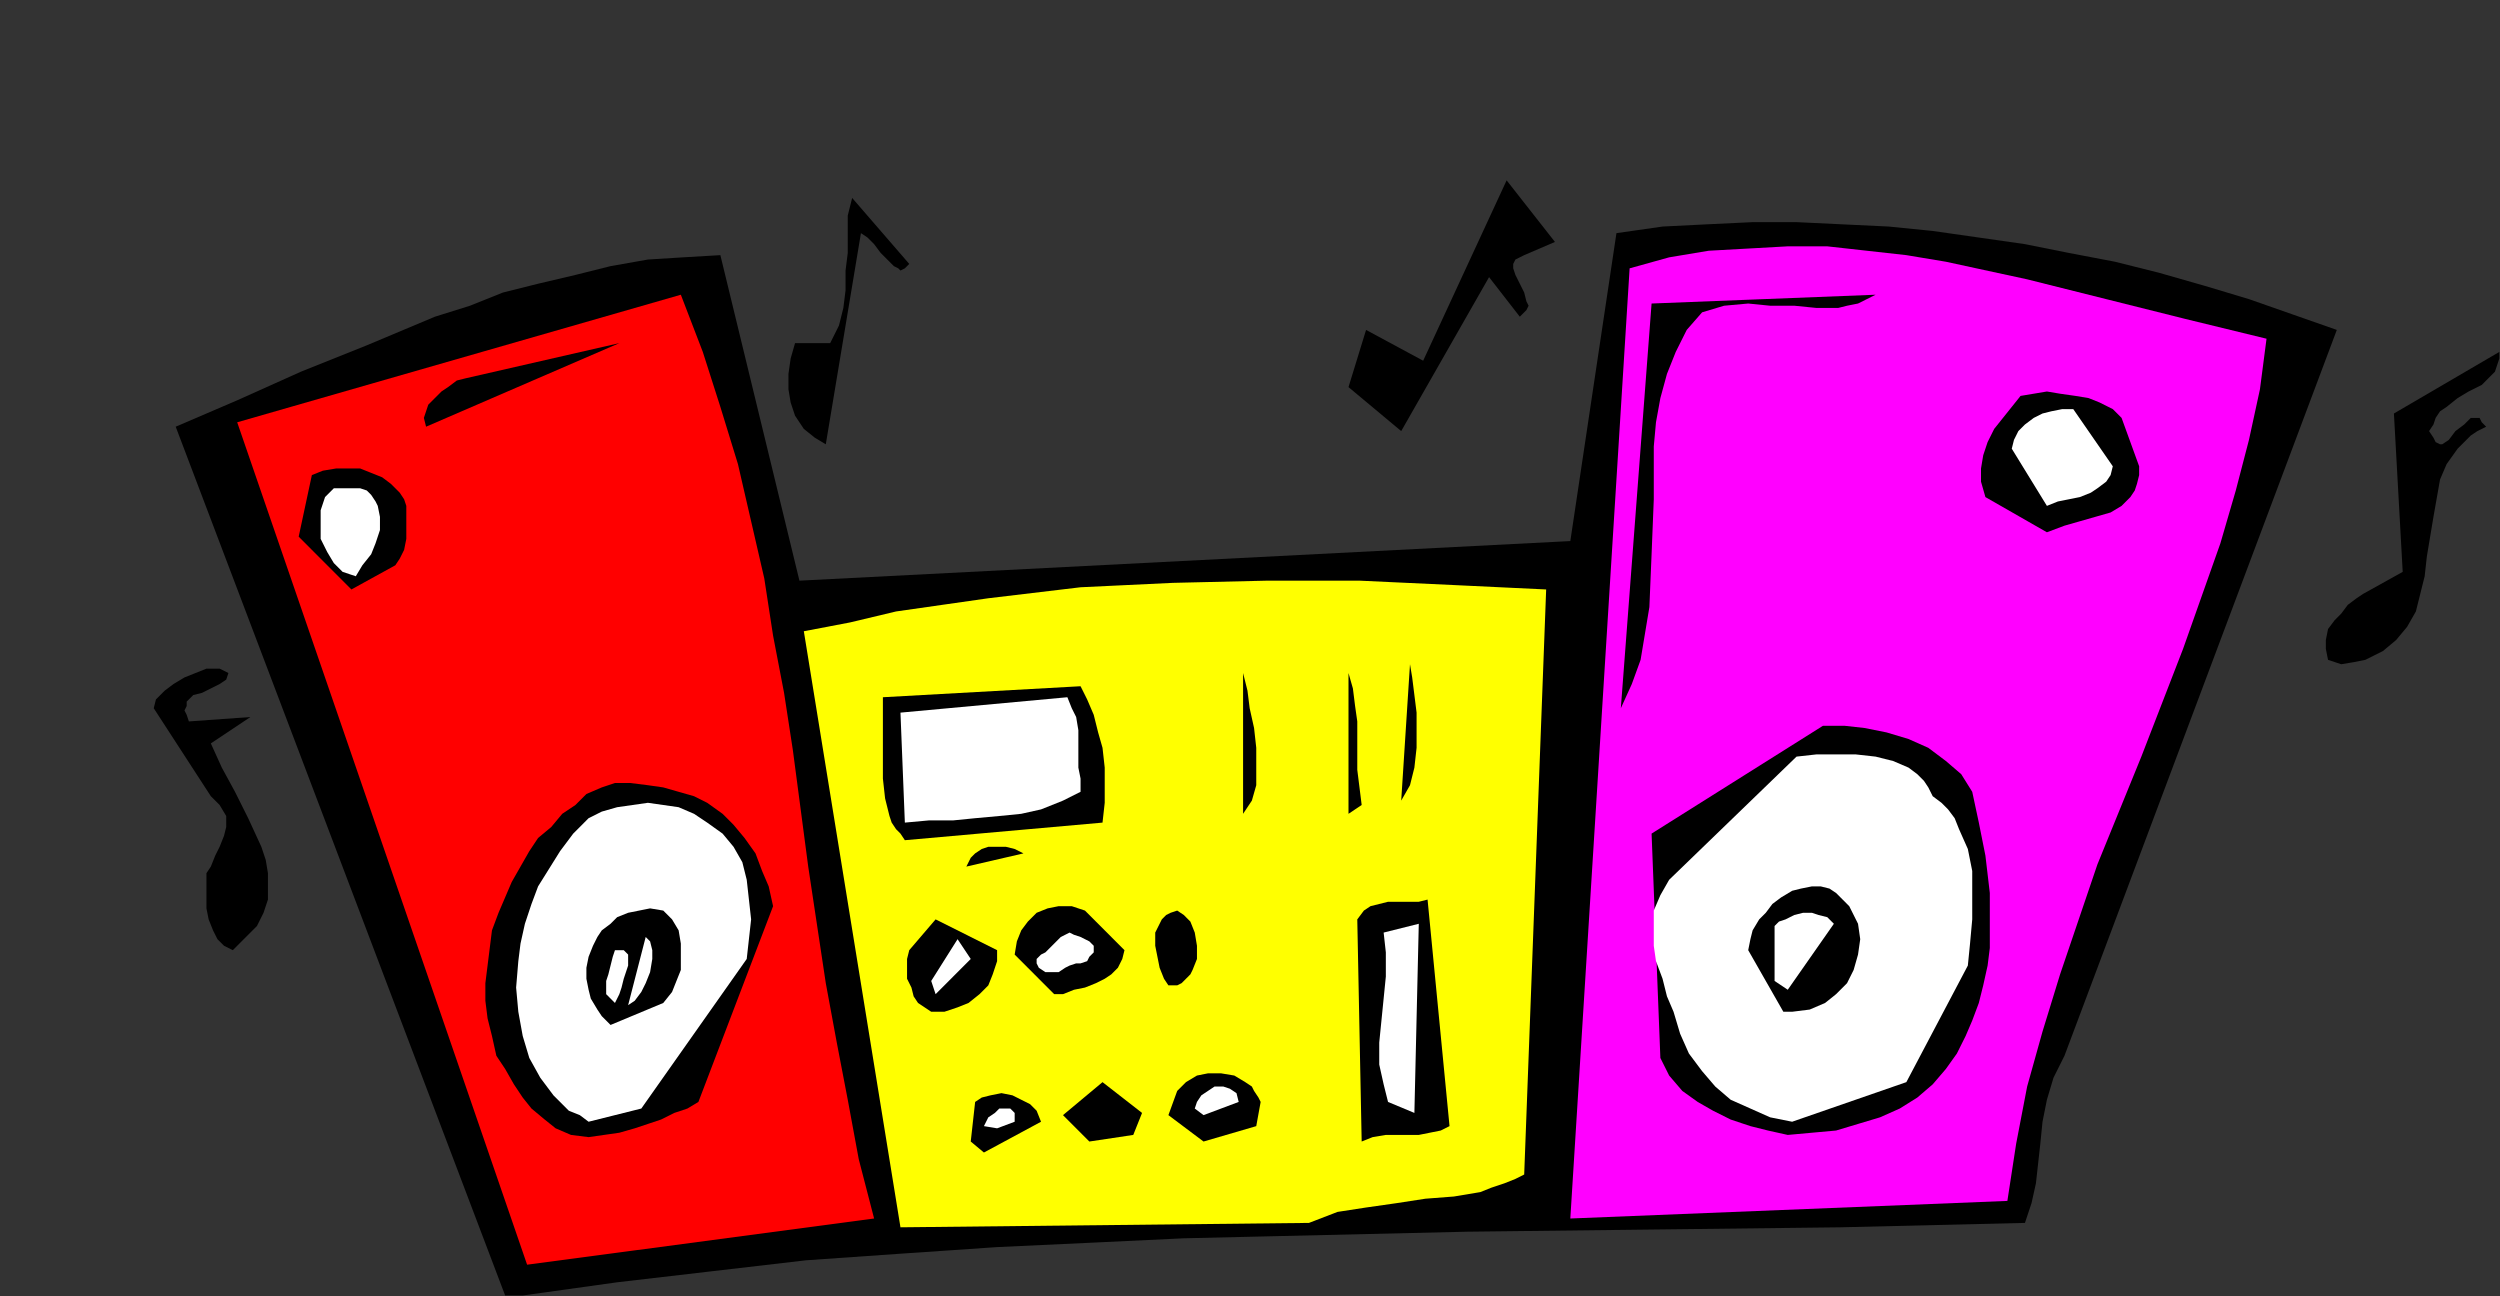 <?xml version="1.0" encoding="UTF-8" standalone="no"?>
<svg
   xmlns:dc="http://purl.org/dc/elements/1.1/"
   xmlns:cc="http://creativecommons.org/ns#"
   xmlns:rdf="http://www.w3.org/1999/02/22-rdf-syntax-ns#"
   xmlns:svg="http://www.w3.org/2000/svg"
   xmlns="http://www.w3.org/2000/svg"
   id="svg101"
   height="49.936mm"
   width="96.317mm"
   version="1.0">
  <rect width="100%" height="100%" fill="#333333" stroke="none"/>
  <defs
     id="defs3">
    <pattern
       y="0"
       x="0"
       height="6"
       width="6"
       patternUnits="userSpaceOnUse"
       id="WMFhbasepattern" />
  </defs>
  <path
     id="path5"
     d="  M 73.555,188.64   L 25.584,62.133   L 34.539,58.289   L 43.813,54.126   L 53.407,50.283   L 63.321,46.119   L 68.438,44.518   L 73.235,42.596   L 78.352,41.315   L 83.788,40.034   L 88.905,38.753   L 94.342,37.792   L 99.459,37.472   L 104.895,37.152   L 116.408,84.552   L 228.659,78.787   L 235.375,33.949   L 242.091,32.988   L 248.487,32.668   L 255.203,32.347   L 261.599,32.347   L 268.315,32.668   L 275.031,32.988   L 281.427,33.629   L 288.143,34.589   L 294.859,35.55   L 301.255,36.831   L 307.97,38.112   L 314.367,39.714   L 321.082,41.635   L 327.478,43.557   L 333.875,45.799   L 340.271,48.041   L 300.615,153.73   L 299.016,156.933   L 298.057,160.136   L 297.417,163.339   L 297.097,166.541   L 296.777,169.424   L 296.458,172.306   L 295.818,175.189   L 294.859,178.071   L 267.995,178.712   L 240.812,179.032   L 213.629,179.352   L 186.125,179.993   L 172.374,180.313   L 158.942,180.953   L 145.191,181.594   L 131.119,182.555   L 117.368,183.516   L 103.616,185.117   L 89.865,186.718   L 76.113,188.64   L 73.555,188.64  z "
     style="fill:#000000;fill-rule:evenodd;fill-opacity:1;stroke:none;" />
  <path
     id="path7"
     d="  M 76.753,184.156   L 34.539,61.492   L 99.139,42.916   L 102.337,51.243   L 104.895,59.25   L 107.454,67.577   L 109.373,75.904   L 111.291,84.231   L 112.571,92.559   L 114.17,100.886   L 115.449,109.213   L 117.688,126.187   L 120.246,143.161   L 121.845,151.809   L 123.444,160.136   L 125.043,168.783   L 127.282,177.43   L 76.753,184.156  z "
     style="fill:#ff0000;fill-rule:evenodd;fill-opacity:1;stroke:none;" />
  <path
     id="path9"
     d="  M 131.119,178.712   L 117.048,91.918   L 123.764,90.637   L 130.48,89.036   L 137.196,88.075   L 143.911,87.114   L 157.343,85.513   L 170.775,84.872   L 184.526,84.552   L 197.958,84.552   L 211.71,85.192   L 225.141,85.833   L 221.943,171.025   L 220.664,171.666   L 219.065,172.306   L 217.146,172.947   L 215.547,173.587   L 211.71,174.228   L 207.552,174.548   L 203.395,175.189   L 198.918,175.829   L 194.76,176.47   L 190.603,178.071   L 131.119,178.712  z "
     style="fill:#ffff00;fill-rule:evenodd;fill-opacity:1;stroke:none;" />
  <path
     id="path11"
     d="  M 228.659,177.43   L 237.294,39.073   L 243.05,37.472   L 248.807,36.511   L 254.563,36.191   L 260.32,35.87   L 266.076,35.87   L 271.833,36.511   L 277.589,37.152   L 283.346,38.112   L 295.178,40.674   L 306.691,43.557   L 318.204,46.439   L 330.037,49.322   L 329.077,56.688   L 327.478,64.054   L 325.56,71.421   L 323.321,79.107   L 317.884,94.48   L 311.808,110.173   L 305.412,125.867   L 299.975,141.88   L 297.417,150.207   L 295.178,158.214   L 293.579,166.541   L 292.3,174.868   L 228.659,177.43  z "
     style="fill:#ff00ff;fill-rule:evenodd;fill-opacity:1;stroke:none;" />
  <path
     id="path13"
     d="  M 143.272,167.822   L 141.353,166.221   L 141.993,160.456   L 142.952,159.816   L 144.231,159.495   L 145.83,159.175   L 147.429,159.495   L 148.708,160.136   L 149.988,160.776   L 150.947,161.737   L 151.587,163.339   L 143.272,167.822  z "
     style="fill:#000000;fill-rule:evenodd;fill-opacity:1;stroke:none;" />
  <path
     id="path15"
     d="  M 158.622,166.221   L 154.785,162.378   L 160.541,157.574   L 166.298,162.057   L 165.018,165.26   L 158.622,166.221  z "
     style="fill:#000000;fill-rule:evenodd;fill-opacity:1;stroke:none;" />
  <path
     id="path17"
     d="  M 175.252,166.221   L 170.135,162.378   L 171.415,158.855   L 172.694,157.574   L 174.293,156.613   L 175.892,156.293   L 177.811,156.293   L 179.729,156.613   L 181.328,157.574   L 182.288,158.214   L 182.608,158.855   L 183.247,159.816   L 183.567,160.456   L 182.927,163.979   L 175.252,166.221  z "
     style="fill:#000000;fill-rule:evenodd;fill-opacity:1;stroke:none;" />
  <path
     id="path19"
     d="  M 198.278,166.221   L 197.638,133.874   L 198.598,132.592   L 199.557,131.952   L 200.836,131.632   L 202.116,131.311   L 203.395,131.311   L 204.994,131.311   L 206.593,131.311   L 207.872,130.991   L 211.07,163.979   L 209.791,164.62   L 208.192,164.94   L 206.593,165.26   L 204.994,165.26   L 203.395,165.26   L 201.796,165.26   L 199.877,165.58   L 198.278,166.221  z "
     style="fill:#000000;fill-rule:evenodd;fill-opacity:1;stroke:none;" />
  <path
     id="path21"
     d="  M 85.707,165.58   L 83.149,165.26   L 80.91,164.299   L 79.311,163.018   L 77.392,161.417   L 76.113,159.816   L 74.834,157.894   L 73.555,155.652   L 72.276,153.73   L 71.636,150.848   L 70.996,148.286   L 70.676,145.724   L 70.676,143.161   L 70.996,140.599   L 71.316,138.037   L 71.636,135.475   L 72.595,132.913   L 73.555,130.671   L 74.514,128.429   L 75.793,126.187   L 77.073,123.945   L 78.352,122.023   L 80.271,120.422   L 81.87,118.501   L 83.788,117.219   L 85.387,115.618   L 87.626,114.657   L 89.545,114.017   L 91.784,114.017   L 94.342,114.337   L 96.581,114.657   L 98.819,115.298   L 101.058,115.938   L 102.977,116.899   L 105.215,118.501   L 106.814,120.102   L 108.413,122.023   L 110.012,124.265   L 110.972,126.828   L 111.931,129.069   L 112.571,131.952   L 101.697,160.456   L 100.098,161.417   L 98.18,162.057   L 96.261,163.018   L 94.342,163.659   L 92.423,164.299   L 90.184,164.94   L 87.946,165.26   L 85.707,165.58  z "
     style="fill:#000000;fill-rule:evenodd;fill-opacity:1;stroke:none;" />
  <path
     id="path23"
     d="  M 260.32,165.26   L 257.442,164.62   L 254.883,163.979   L 252.005,163.018   L 249.446,161.737   L 247.208,160.456   L 244.969,158.855   L 243.05,156.613   L 241.771,154.051   L 240.492,121.383   L 265.437,105.69   L 268.635,105.69   L 271.513,106.01   L 274.711,106.65   L 277.909,107.611   L 280.787,108.892   L 283.346,110.814   L 285.584,112.736   L 287.183,115.298   L 288.143,119.782   L 289.102,124.586   L 289.742,130.03   L 289.742,135.475   L 289.742,138.037   L 289.422,140.599   L 288.782,143.482   L 288.143,146.044   L 287.183,148.606   L 286.224,150.848   L 284.945,153.41   L 283.346,155.652   L 281.427,157.894   L 279.188,159.816   L 276.63,161.417   L 273.752,162.698   L 270.553,163.659   L 267.355,164.62   L 263.838,164.94   L 260.32,165.26  z "
     style="fill:#000000;fill-rule:evenodd;fill-opacity:1;stroke:none;" />
  <path
     id="path25"
     d="  M 145.191,164.299   L 143.272,163.979   L 143.592,163.339   L 143.911,162.698   L 144.871,162.057   L 145.51,161.417   L 146.47,161.417   L 147.109,161.417   L 147.749,162.057   L 147.749,163.339   L 145.191,164.299  z "
     style="fill:#ffffff;fill-rule:evenodd;fill-opacity:1;stroke:none;" />
  <path
     id="path27"
     d="  M 158.622,163.979   L 163.739,162.378   L 158.622,163.979  z "
     style="fill:#ffffff;fill-rule:evenodd;fill-opacity:1;stroke:none;" />
  <path
     id="path29"
     d="  M 85.707,163.339   L 84.428,162.378   L 82.829,161.737   L 81.87,160.776   L 80.59,159.495   L 78.672,156.933   L 77.073,154.051   L 76.113,150.848   L 75.474,147.325   L 75.154,143.802   L 75.474,139.959   L 75.793,137.397   L 76.433,134.514   L 77.392,131.632   L 78.352,129.069   L 79.951,126.507   L 81.55,123.945   L 83.469,121.383   L 85.707,119.141   L 87.626,118.18   L 89.865,117.54   L 92.103,117.219   L 94.342,116.899   L 96.581,117.219   L 98.819,117.54   L 101.058,118.501   L 102.977,119.782   L 105.215,121.383   L 106.814,123.305   L 108.093,125.546   L 108.733,128.109   L 109.053,130.991   L 109.373,133.874   L 109.053,136.756   L 108.733,139.638   L 93.383,161.417   L 85.707,163.339  z "
     style="fill:#ffffff;fill-rule:evenodd;fill-opacity:1;stroke:none;" />
  <path
     id="path31"
     d="  M 260.959,163.339   L 257.761,162.698   L 254.883,161.417   L 252.005,160.136   L 249.766,158.214   L 247.847,155.972   L 245.929,153.41   L 244.649,150.528   L 243.69,147.325   L 242.731,145.083   L 242.091,142.521   L 241.132,139.959   L 240.812,137.717   L 240.812,135.155   L 240.812,132.592   L 241.771,130.351   L 243.05,128.109   L 261.599,110.173   L 264.477,109.853   L 267.355,109.853   L 270.234,109.853   L 273.112,110.173   L 275.67,110.814   L 277.909,111.775   L 279.188,112.736   L 280.148,113.696   L 280.787,114.657   L 281.427,115.938   L 282.706,116.899   L 283.665,117.86   L 284.625,119.141   L 285.264,120.742   L 286.544,123.625   L 287.183,126.828   L 287.183,130.351   L 287.183,133.874   L 286.863,137.397   L 286.544,140.599   L 277.589,157.574   L 260.959,163.339  z "
     style="fill:#ffffff;fill-rule:evenodd;fill-opacity:1;stroke:none;" />
  <path
     id="path33"
     d="  M 175.252,162.378   L 173.973,161.417   L 174.293,160.456   L 174.932,159.495   L 175.892,158.855   L 176.851,158.214   L 178.13,158.214   L 179.09,158.534   L 180.049,159.175   L 180.369,160.456   L 175.252,162.378  z "
     style="fill:#ffffff;fill-rule:evenodd;fill-opacity:1;stroke:none;" />
  <path
     id="path35"
     d="  M 205.953,162.057   L 202.116,160.456   L 201.476,157.894   L 200.836,155.011   L 200.836,151.809   L 201.156,148.606   L 201.476,145.403   L 201.796,142.201   L 201.796,138.678   L 201.476,135.795   L 206.593,134.514   L 205.953,162.057  z "
     style="fill:#ffffff;fill-rule:evenodd;fill-opacity:1;stroke:none;" />
  <path
     id="path37"
     d="  M 88.905,149.247   L 87.626,147.965   L 86.986,147.005   L 86.027,145.403   L 85.707,144.122   L 85.387,142.521   L 85.387,140.92   L 85.707,139.318   L 86.347,137.717   L 86.986,136.436   L 87.626,135.475   L 88.905,134.514   L 89.865,133.553   L 91.464,132.913   L 93.063,132.592   L 94.662,132.272   L 96.581,132.592   L 97.86,133.874   L 98.819,135.475   L 99.139,137.397   L 99.139,139.318   L 99.139,141.24   L 98.499,142.841   L 97.86,144.443   L 96.581,146.044   L 88.905,149.247  z "
     style="fill:#000000;fill-rule:evenodd;fill-opacity:1;stroke:none;" />
  <path
     id="path39"
     d="  M 135.597,147.325   L 134.637,146.684   L 133.678,146.044   L 133.038,145.083   L 132.718,143.802   L 132.079,142.521   L 132.079,141.24   L 132.079,139.638   L 132.399,138.357   L 136.236,133.874   L 145.191,138.357   L 145.191,139.959   L 144.551,141.88   L 143.911,143.482   L 142.632,144.763   L 141.033,146.044   L 139.434,146.684   L 137.515,147.325   L 135.597,147.325  z "
     style="fill:#000000;fill-rule:evenodd;fill-opacity:1;stroke:none;" />
  <path
     id="path41"
     d="  M 259.68,147.325   L 254.563,138.357   L 254.883,136.756   L 255.203,135.475   L 256.162,133.874   L 257.122,132.913   L 258.081,131.632   L 259.36,130.671   L 260.959,129.71   L 262.239,129.39   L 263.838,129.069   L 265.117,129.069   L 266.396,129.39   L 267.355,130.03   L 268.315,130.991   L 269.274,131.952   L 269.914,133.233   L 270.553,134.514   L 270.873,136.756   L 270.553,138.998   L 269.914,141.24   L 268.954,143.161   L 267.355,144.763   L 265.756,146.044   L 263.518,147.005   L 260.959,147.325   L 259.68,147.325  z "
     style="fill:#000000;fill-rule:evenodd;fill-opacity:1;stroke:none;" />
  <path
     id="path43"
     d="  M 91.464,146.364   L 94.022,136.436   L 94.662,137.076   L 94.982,138.357   L 94.982,139.638   L 94.662,141.56   L 94.022,143.161   L 93.383,144.443   L 92.423,145.724   L 91.464,146.364  z "
     style="fill:#ffffff;fill-rule:evenodd;fill-opacity:1;stroke:none;" />
  <path
     id="path45"
     d="  M 89.545,146.044   L 88.905,145.403   L 88.266,144.763   L 88.266,143.802   L 88.266,142.841   L 88.585,141.88   L 88.905,140.599   L 89.225,139.318   L 89.545,138.357   L 90.824,138.357   L 91.464,138.998   L 91.464,139.638   L 91.464,140.599   L 91.144,141.56   L 90.824,142.521   L 90.504,143.802   L 90.184,144.763   L 89.545,146.044  z "
     style="fill:#ffffff;fill-rule:evenodd;fill-opacity:1;stroke:none;" />
  <path
     id="path47"
     d="  M 136.236,144.763   L 135.597,142.841   L 139.434,136.756   L 141.353,139.638   L 136.236,144.763  z "
     style="fill:#ffffff;fill-rule:evenodd;fill-opacity:1;stroke:none;" />
  <path
     id="path49"
     d="  M 153.506,144.763   L 147.749,138.998   L 148.069,137.076   L 148.708,135.475   L 149.668,134.194   L 150.947,132.913   L 152.546,132.272   L 154.145,131.952   L 156.064,131.952   L 157.983,132.592   L 163.739,138.357   L 163.419,139.638   L 162.78,140.92   L 161.82,141.88   L 160.861,142.521   L 159.582,143.161   L 157.983,143.802   L 156.384,144.122   L 154.785,144.763   L 153.506,144.763  z "
     style="fill:#000000;fill-rule:evenodd;fill-opacity:1;stroke:none;" />
  <path
     id="path51"
     d="  M 260.32,144.122   L 258.401,142.841   L 258.401,134.834   L 259.041,134.194   L 260,133.874   L 261.279,133.233   L 262.558,132.913   L 263.838,132.913   L 264.797,133.233   L 266.076,133.553   L 267.036,134.514   L 260.32,144.122  z "
     style="fill:#ffffff;fill-rule:evenodd;fill-opacity:1;stroke:none;" />
  <path
     id="path53"
     d="  M 170.135,143.482   L 169.496,142.521   L 168.856,140.92   L 168.536,139.318   L 168.216,137.717   L 168.216,135.795   L 168.856,134.514   L 169.176,133.874   L 169.815,133.233   L 170.455,132.913   L 171.415,132.592   L 172.374,133.233   L 173.333,134.194   L 173.973,135.795   L 174.293,137.717   L 174.293,139.638   L 173.653,141.24   L 173.333,141.88   L 172.694,142.521   L 172.054,143.161   L 171.415,143.482   L 170.135,143.482  z "
     style="fill:#000000;fill-rule:evenodd;fill-opacity:1;stroke:none;" />
  <path
     id="path55"
     d="  M 152.226,141.56   L 151.267,140.92   L 150.947,140.279   L 150.947,139.638   L 151.587,138.998   L 152.226,138.678   L 152.866,138.037   L 153.506,137.397   L 154.145,136.756   L 154.465,136.436   L 155.105,136.115   L 155.744,135.795   L 156.384,136.115   L 157.343,136.436   L 157.983,136.756   L 158.622,137.076   L 159.262,137.717   L 159.262,138.678   L 158.622,139.318   L 158.303,139.959   L 157.343,140.279   L 156.704,140.279   L 155.744,140.599   L 155.105,140.92   L 154.145,141.56   L 152.226,141.56  z "
     style="fill:#ffffff;fill-rule:evenodd;fill-opacity:1;stroke:none;" />
  <path
     id="path57"
     d="  M 33.899,138.357   L 32.62,137.717   L 31.661,136.756   L 31.021,135.475   L 30.381,133.874   L 30.061,132.272   L 30.061,130.671   L 30.061,129.069   L 30.061,127.148   L 30.701,126.187   L 31.341,124.586   L 31.98,123.305   L 32.62,121.703   L 32.94,120.422   L 32.94,118.821   L 31.98,117.219   L 30.701,115.938   L 22.386,103.127   L 22.706,101.846   L 23.985,100.565   L 25.264,99.604   L 26.863,98.644   L 28.462,98.003   L 30.061,97.363   L 31.98,97.363   L 33.26,98.003   L 32.94,98.964   L 31.98,99.604   L 30.701,100.245   L 29.422,100.886   L 28.143,101.206   L 27.183,102.167   L 27.183,102.807   L 26.863,103.448   L 27.183,104.088   L 27.503,105.049   L 36.458,104.409   L 30.701,108.252   L 32.3,111.775   L 34.219,115.298   L 36.138,119.141   L 38.057,123.305   L 38.696,125.226   L 39.016,127.148   L 39.016,129.069   L 39.016,130.991   L 38.376,132.913   L 37.417,134.834   L 35.818,136.436   L 33.899,138.357  z "
     style="fill:#000000;fill-rule:evenodd;fill-opacity:1;stroke:none;" />
  <path
     id="path59"
     d="  M 131.119,126.187   L 136.876,124.265   L 131.119,126.187  z "
     style="fill:#000000;fill-rule:evenodd;fill-opacity:1;stroke:none;" />
  <path
     id="path61"
     d="  M 140.713,126.187   L 141.353,124.906   L 141.993,124.265   L 142.952,123.625   L 143.911,123.305   L 145.191,123.305   L 146.47,123.305   L 147.749,123.625   L 149.028,124.265   L 140.713,126.187  z "
     style="fill:#000000;fill-rule:evenodd;fill-opacity:1;stroke:none;" />
  <path
     id="path63"
     d="  M 153.506,125.546   L 159.902,123.625   L 153.506,125.546  z "
     style="fill:#000000;fill-rule:evenodd;fill-opacity:1;stroke:none;" />
  <path
     id="path65"
     d="  M 42.214,124.265   L 41.574,119.141   L 42.214,124.265  z "
     style="fill:#000000;fill-rule:evenodd;fill-opacity:1;stroke:none;" />
  <path
     id="path67"
     d="  M 131.759,122.344   L 131.119,121.383   L 130.48,120.742   L 129.84,119.782   L 129.52,118.821   L 128.881,116.259   L 128.561,113.376   L 128.561,110.494   L 128.561,107.291   L 128.561,104.409   L 128.561,101.526   L 157.343,99.925   L 158.303,101.846   L 159.262,104.088   L 159.902,106.65   L 160.541,108.892   L 160.861,111.775   L 160.861,114.337   L 160.861,116.899   L 160.541,119.782   L 131.759,122.344  z "
     style="fill:#000000;fill-rule:evenodd;fill-opacity:1;stroke:none;" />
  <path
     id="path69"
     d="  M 173.333,120.422   L 175.252,100.565   L 173.333,120.422  z "
     style="fill:#000000;fill-rule:evenodd;fill-opacity:1;stroke:none;" />
  <path
     id="path71"
     d="  M 131.759,119.782   L 131.119,103.768   L 155.424,101.526   L 156.064,103.127   L 156.704,104.409   L 157.023,106.33   L 157.023,107.932   L 157.023,109.853   L 157.023,111.775   L 157.343,113.376   L 157.343,115.298   L 154.785,116.579   L 151.587,117.86   L 148.708,118.501   L 145.51,118.821   L 141.993,119.141   L 138.795,119.461   L 135.277,119.461   L 131.759,119.782  z "
     style="fill:#ffffff;fill-rule:evenodd;fill-opacity:1;stroke:none;" />
  <path
     id="path73"
     d="  M 188.044,119.782   L 189.963,98.003   L 188.044,119.782  z "
     style="fill:#000000;fill-rule:evenodd;fill-opacity:1;stroke:none;" />
  <path
     id="path75"
     d="  M 181.009,118.501   L 181.009,98.003   L 181.648,100.565   L 181.968,103.127   L 182.608,106.01   L 182.927,108.892   L 182.927,111.775   L 182.927,114.337   L 182.288,116.579   L 181.009,118.501  z "
     style="fill:#000000;fill-rule:evenodd;fill-opacity:1;stroke:none;" />
  <path
     id="path77"
     d="  M 196.359,118.501   L 196.359,98.003   L 196.999,100.245   L 197.319,102.807   L 197.638,105.049   L 197.638,107.291   L 197.638,109.533   L 197.638,112.095   L 197.958,114.657   L 198.278,117.219   L 196.359,118.501  z "
     style="fill:#000000;fill-rule:evenodd;fill-opacity:1;stroke:none;" />
  <path
     id="path79"
     d="  M 204.034,116.579   L 205.314,96.722   L 205.633,98.644   L 205.953,101.206   L 206.273,103.768   L 206.273,106.33   L 206.273,108.892   L 205.953,111.775   L 205.314,114.337   L 204.034,116.579  z "
     style="fill:#000000;fill-rule:evenodd;fill-opacity:1;stroke:none;" />
  <path
     id="path81"
     d="  M 103.616,103.127   L 93.383,54.446   L 103.616,103.127  z "
     style="fill:#000000;fill-rule:evenodd;fill-opacity:1;stroke:none;" />
  <path
     id="path83"
     d="  M 236.015,103.127   L 240.492,44.197   L 273.112,42.916   L 271.833,43.557   L 270.553,44.197   L 268.954,44.518   L 267.675,44.838   L 264.477,44.838   L 261.279,44.518   L 257.761,44.518   L 254.563,44.197   L 251.045,44.518   L 247.847,45.479   L 245.609,48.041   L 244.01,51.243   L 242.731,54.446   L 241.771,57.969   L 241.132,61.492   L 240.812,65.015   L 240.812,68.858   L 240.812,72.702   L 240.492,80.708   L 240.172,88.395   L 239.533,92.238   L 238.893,96.081   L 237.614,99.604   L 236.015,103.127  z "
     style="fill:#000000;fill-rule:evenodd;fill-opacity:1;stroke:none;" />
  <path
     id="path85"
     d="  M 340.91,96.722   L 338.991,96.081   L 338.672,94.48   L 338.672,93.199   L 338.991,91.598   L 339.951,90.317   L 340.91,89.356   L 341.87,88.075   L 343.149,87.114   L 344.108,86.473   L 349.865,83.271   L 348.585,60.211   L 363.936,51.243   L 363.936,52.204   L 363.616,53.165   L 363.296,54.126   L 362.657,54.766   L 361.378,56.048   L 359.459,57.008   L 357.86,57.969   L 356.261,59.25   L 355.301,59.891   L 354.662,60.852   L 354.342,61.812   L 353.702,62.773   L 354.342,63.734   L 354.662,64.375   L 355.301,64.695   L 355.621,64.695   L 356.581,64.054   L 357.54,62.773   L 358.819,61.812   L 359.779,60.852   L 360.418,60.852   L 361.058,60.852   L 361.378,61.492   L 362.017,62.133   L 360.738,62.773   L 359.779,63.414   L 358.819,64.375   L 357.86,65.335   L 356.261,67.577   L 355.301,69.819   L 354.342,75.264   L 353.382,81.029   L 353.063,83.911   L 352.423,86.473   L 351.783,89.036   L 350.504,91.277   L 348.905,93.199   L 346.986,94.8   L 345.707,95.441   L 344.428,96.081   L 342.829,96.402   L 340.91,96.722  z "
     style="fill:#000000;fill-rule:evenodd;fill-opacity:1;stroke:none;" />
  <path
     id="path87"
     d="  M 51.169,85.833   L 43.493,78.146   L 45.412,69.179   L 47.011,68.538   L 48.93,68.218   L 50.529,68.218   L 52.448,68.218   L 54.047,68.858   L 55.646,69.499   L 56.925,70.46   L 58.204,71.741   L 58.844,72.702   L 59.164,73.662   L 59.164,75.264   L 59.164,76.865   L 59.164,78.467   L 58.844,80.068   L 58.204,81.349   L 57.565,82.31   L 51.169,85.833  z "
     style="fill:#000000;fill-rule:evenodd;fill-opacity:1;stroke:none;" />
  <path
     id="path89"
     d="  M 51.808,83.911   L 50.849,83.591   L 49.889,83.271   L 49.25,82.63   L 48.61,81.99   L 47.651,80.388   L 46.691,78.467   L 46.691,76.225   L 46.691,74.303   L 47.331,72.381   L 48.61,71.1   L 52.448,71.1   L 53.407,71.421   L 54.047,72.061   L 54.686,73.022   L 55.006,73.662   L 55.326,75.264   L 55.326,77.185   L 54.686,79.107   L 54.047,80.708   L 52.768,82.31   L 51.808,83.911  z "
     style="fill:#ffffff;fill-rule:evenodd;fill-opacity:1;stroke:none;" />
  <path
     id="path91"
     d="  M 298.057,77.506   L 289.102,72.381   L 288.462,70.139   L 288.462,68.218   L 288.782,66.296   L 289.422,64.375   L 290.381,62.453   L 291.66,60.852   L 292.94,59.25   L 294.219,57.649   L 296.138,57.329   L 298.057,57.008   L 299.975,57.329   L 302.214,57.649   L 304.133,57.969   L 305.732,58.61   L 307.651,59.571   L 308.93,60.852   L 311.488,67.898   L 311.488,69.179   L 311.168,70.46   L 310.849,71.421   L 310.209,72.381   L 308.93,73.662   L 307.331,74.623   L 305.092,75.264   L 302.854,75.904   L 300.615,76.545   L 298.057,77.506  z "
     style="fill:#000000;fill-rule:evenodd;fill-opacity:1;stroke:none;" />
  <path
     id="path93"
     d="  M 298.057,73.662   L 292.94,65.335   L 293.26,64.054   L 293.899,62.773   L 294.859,61.812   L 296.138,60.852   L 297.417,60.211   L 298.696,59.891   L 300.295,59.571   L 301.894,59.571   L 307.651,67.898   L 307.331,69.179   L 306.691,70.139   L 305.412,71.1   L 304.453,71.741   L 302.854,72.381   L 301.255,72.702   L 299.656,73.022   L 298.057,73.662  z "
     style="fill:#ffffff;fill-rule:evenodd;fill-opacity:1;stroke:none;" />
  <path
     id="path95"
     d="  M 120.246,64.695   L 118.647,63.734   L 117.048,62.453   L 115.769,60.531   L 115.129,58.61   L 114.809,56.688   L 114.809,54.446   L 115.129,52.204   L 115.769,49.962   L 120.886,49.962   L 122.165,47.4   L 122.804,44.838   L 123.124,42.276   L 123.124,39.393   L 123.444,36.831   L 123.444,34.269   L 123.444,31.387   L 124.084,28.824   L 132.399,38.433   L 132.079,38.753   L 131.759,39.073   L 131.119,39.393   L 130.799,39.073   L 130.16,38.753   L 129.2,37.792   L 128.241,36.831   L 127.282,35.55   L 126.322,34.589   L 125.363,33.949   L 120.246,64.695  z "
     style="fill:#000000;fill-rule:evenodd;fill-opacity:1;stroke:none;" />
  <path
     id="path97"
     d="  M 204.034,62.773   L 196.359,56.368   L 198.918,48.041   L 207.232,52.525   L 219.385,26.262   L 226.421,35.23   L 221.943,37.152   L 221.304,37.472   L 220.664,37.792   L 220.344,38.433   L 220.344,39.073   L 220.664,40.034   L 221.304,41.315   L 221.943,42.596   L 222.263,43.877   L 222.583,44.518   L 222.263,45.158   L 221.943,45.479   L 221.304,46.119   L 216.827,40.354   L 204.034,62.773  z "
     style="fill:#000000;fill-rule:evenodd;fill-opacity:1;stroke:none;" />
  <path
     id="path99"
     d="  M 62.042,62.133   L 61.722,60.852   L 62.042,59.891   L 62.362,58.93   L 63.321,57.969   L 64.28,57.008   L 65.24,56.368   L 66.519,55.407   L 67.798,55.087   L 90.184,49.962   L 62.042,62.133  z "
     style="fill:#000000;fill-rule:evenodd;fill-opacity:1;stroke:none;" />
</svg>
